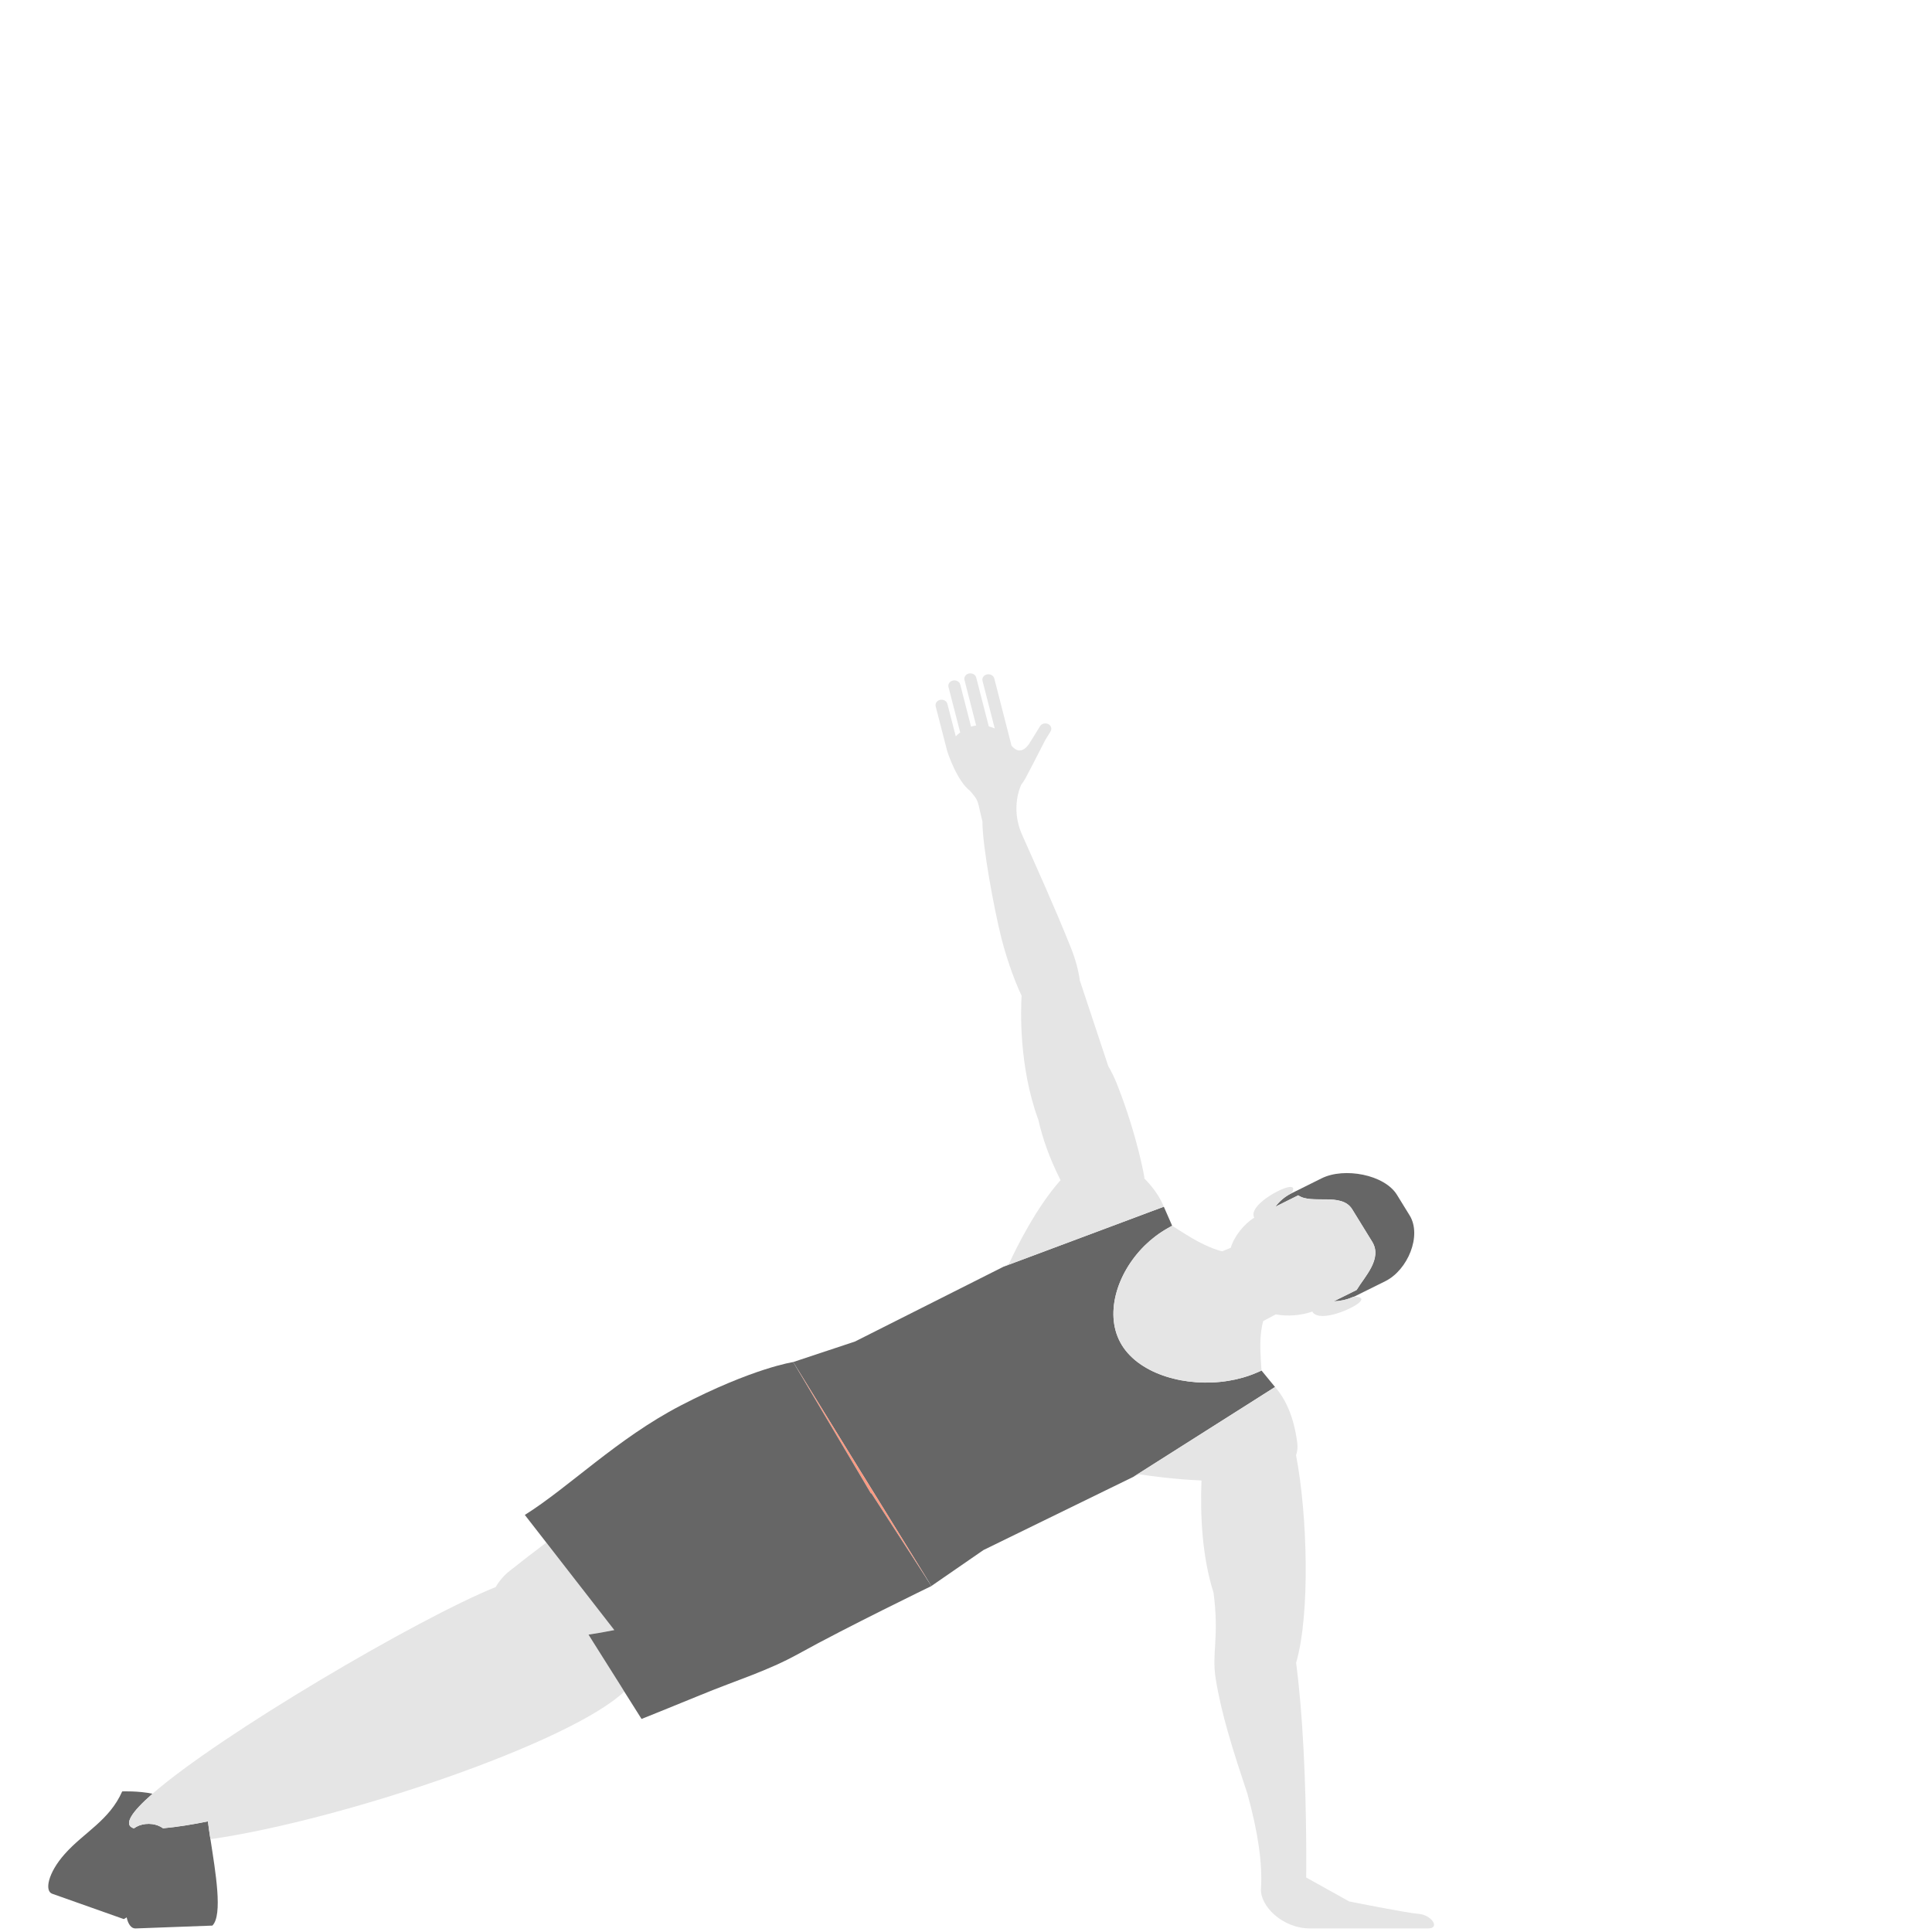 <svg xmlns="http://www.w3.org/2000/svg" width="200" height="200" viewBox="0 0 200 200"><path fill="#666" d="M145.92 125.81l-1.306-2.12c-1.29-2.098-5.45-2.872-7.786-1.717l-3.14 1.562-.02.007c-.687.346-1.23.827-1.644 1.38l.49-.245 1.88-.936c1.363.98 4.48-.34 5.58 1.438l2.068 3.357c1.1 1.78-.78 3.62-1.605 5.004l-2.126 1.054-.242.123c.66-.022 1.315-.16 1.935-.43.08-.036.162-.053.242-.092l3.158-1.566c2.338-1.162 3.81-4.732 2.516-6.82M21.524 188.55c-1.635.332-3.144.57-4.467.696-.056.006-.12.014-.173.018-.176-.12-.367-.226-.588-.305-.17-.063-.352-.1-.528-.128-.47-.062-.943-.01-1.368.15-.193.075-.37.175-.54.292-1.147-.347-.252-1.683 1.93-3.585-1.443-.31-3.14-.243-3.14-.243-1.322 3.008-3.96 4.24-5.943 6.475-1.754 1.967-2.104 3.84-1.307 4.118 2.587.914 7.415 2.626 7.415 2.626.1-.043.196-.11.296-.18.155.728.493 1.158.907 1.148 2.78-.105 7.966-.295 7.966-.295 1.104-1.08.316-5.6-.198-8.945-.106-.676-.193-1.294-.26-1.844"/><path fill="#666" d="M130.59 141.875v.006c-.16.074-.333.143-.498.217-.93.402-1.93.686-2.96.85-4.313.695-9.11-.647-10.99-3.688-1.88-3.046-.596-7.398 2.352-10.31.706-.693 1.502-1.3 2.38-1.798.152-.087.31-.18.47-.258l-.865-1.974-1.343.5-2.975 1.114-4.262 1.593-7.497 2.803-.503.19-.02.012-15.378 7.746-6.388 2.12.525.852 1.895 3.072 4.707 7.637.025.035 1.027 1.662 3.95 6.4 1.65 2.677.52.853 5.403-3.728 15.513-7.576.445-.285 7.024-4.455 5.522-3.5.486-.31 1.185-.75-1.402-1.71z"/><path fill="#E5E5E5" d="M127.133 142.946c1.028-.164 2.03-.447 2.96-.85.164-.074.336-.143.498-.216-.058-.77-.1-1.53-.12-2.215-.035-1.534.18-2.503.295-2.91l1.29-.686-.005-.007c1.25.238 2.69.11 3.81-.294.01.044.027.085.066.127.86.953 3.968-.36 4.737-1.018.778-.656-.388-.636-.388-.636s-.106.017-.27.04c-.62.27-1.276.407-1.936.43l.242-.123 2.126-1.054c.826-1.383 2.705-3.224 1.604-5.004l-2.068-3.357c-1.103-1.778-4.216-.46-5.578-1.437l-1.882.936-.49.244c.415-.552.958-1.033 1.645-1.38l.02-.006c.077-.113.55-.835-.408-.615-1.033.237-3.92 1.9-3.48 3.062.01.024.03.036.044.06-1.098.716-2.075 1.925-2.44 3.137l-.89.36c-.033-.006-1.235-.257-3.15-1.38-.637-.38-1.334-.82-2.023-1.265-.16.078-.317.17-.47.258-.878.497-1.674 1.104-2.38 1.8-2.947 2.91-4.23 7.262-2.35 10.307 1.88 3.042 6.675 4.385 10.99 3.69"/><path fill="#E5E5E5" d="M63.154 172.76l-1.71-2.714-.52-.833c.83-.12 1.718-.28 2.642-.46.01-.006.017-.006.026-.01l-1.573-2.024-1.576-2.03-.22-.28-2.064-2.654-1.605-2.07c-1.24.936-2.492 1.898-3.763 2.91-.648.51-1.13 1.09-1.473 1.693-8.072 3.26-28.49 15.26-35.53 21.4-2.18 1.902-3.076 3.238-1.928 3.587.17-.12.346-.22.54-.294.424-.16.896-.212 1.367-.15.176.028.356.064.527.127.22.08.412.185.588.305.054-.004.117-.012.175-.018 1.32-.127 2.83-.364 4.465-.695.067.55.156 1.168.26 1.845 13.576-1.946 37.2-9.942 42.845-15.285l-.364-.59-1.112-1.76z"/><path fill="#FB9A82" d="M90.295 154.257l-1.027-1.662-.026-.036-4.707-7.638-1.896-3.072-.022.005 1.77 2.997 4.377 7.392.272.463.454.768.674 1.138.024-.057 4.04 6.24 1.648 2.548.02-.01-1.65-2.677z"/><path fill="#E5E5E5" d="M119.136 125.42l1.342-.5c-.35-.874-.977-1.873-2.03-2.944.005-.033.013-.07.016-.104 0 0-.673-4.107-2.778-9.51-.3-.768-.62-1.42-.956-1.99l-2.93-8.822h-.008c-.136-1.027-.43-2.193-.963-3.516-1.638-4.102-3.674-8.584-5.044-11.67-1.215-2.762-.093-5.07-.093-5.07h-.01c.21-.282.416-.595.6-.963.406-.78.87-1.65 1.93-3.735l.543-.883c.167-.266.06-.605-.24-.758-.304-.147-.684-.05-.847.22l-1.148 1.852c-.93 1.29-1.645.322-1.802.183l-1.79-6.98c-.08-.297-.414-.484-.75-.414-.336.062-.545.365-.467.67l1.265 4.924c-.21-.094-.417-.167-.618-.217l-1.3-5.055c-.08-.302-.41-.486-.748-.42-.336.07-.54.37-.466.67l1.205 4.714c-.176.022-.356.067-.526.12l-1.118-4.358c-.08-.303-.415-.488-.75-.416-.333.066-.542.368-.468.665l1.212 4.71c-.182.138-.337.274-.458.402l-.866-3.356c-.073-.303-.41-.488-.75-.42-.335.067-.54.373-.463.67l1.142 4.436c0 .007.005.02.007.034.12.472 1.087 3.27 2.4 4.27 1.006 1.167.72.942 1.29 3.16l.002.007c-.01 2.544 1.185 8.963 1.94 12 .392 1.562 1.14 3.983 2.115 6.057-.084 1.337-.307 7.266 1.71 12.777.008.02.015.03.022.05.408 1.843 1.12 3.92 2.276 6.215l.022.05c-2.5 2.8-4.562 6.97-5.325 8.624-.19.108-.39.22-.587.334l.022-.012.502-.19 7.497-2.803 4.26-1.594 2.976-1.117zM146.864 198.125c-1.317-.106-7.204-1.292-7.204-1.292l-4.444-2.476s.09-6.418-.283-13.447v-.038h-.004c-.154-2.95-.397-6-.756-8.738 1.467-5.007 1.183-15.296-.007-21.498.132-.37.19-.78.128-1.252-.36-2.85-1.292-4.653-2.3-5.8l-1.184.752-.485.31-5.523 3.5-7.024 4.453-.445.284c.203-.09.403-.177.603-.262 1.253.188 3.756.523 6.442.637-.137 3.484.04 7.83 1.25 11.63.606 4.726-.216 6.162.223 8.905.298 1.855.75 3.713 1.266 5.523.637 2.246 1.368 4.41 2.02 6.392 1.086 3.956 1.563 7.12 1.398 9.827-.105 1.736 2.182 4.098 5.108 4.098h12.162c1.344 0 .385-1.402-.94-1.51"/><path fill="#666" d="M95.876 163.344l-1.648-2.547-4.04-6.24-.023.057-.673-1.14-.454-.767-.272-.463-4.374-7.393-1.772-2.995-.505-.857s-4.164.612-11.656 4.503c-6.557 3.406-11.596 8.49-16.13 11.322l2.226 2.862 1.607 2.07 2.062 2.654.22.28 1.575 2.03 1.573 2.023c-.01.005-.017.005-.026.008-.924.183-1.81.342-2.643.463l.522.837 1.71 2.712 1.11 1.76.363.59 1.785 2.83s2.98-1.186 6.154-2.494c3.72-1.534 6.86-2.457 10.1-4.25 4.98-2.762 13.75-7.01 13.75-7.01l-.544-.842z"/></svg>
